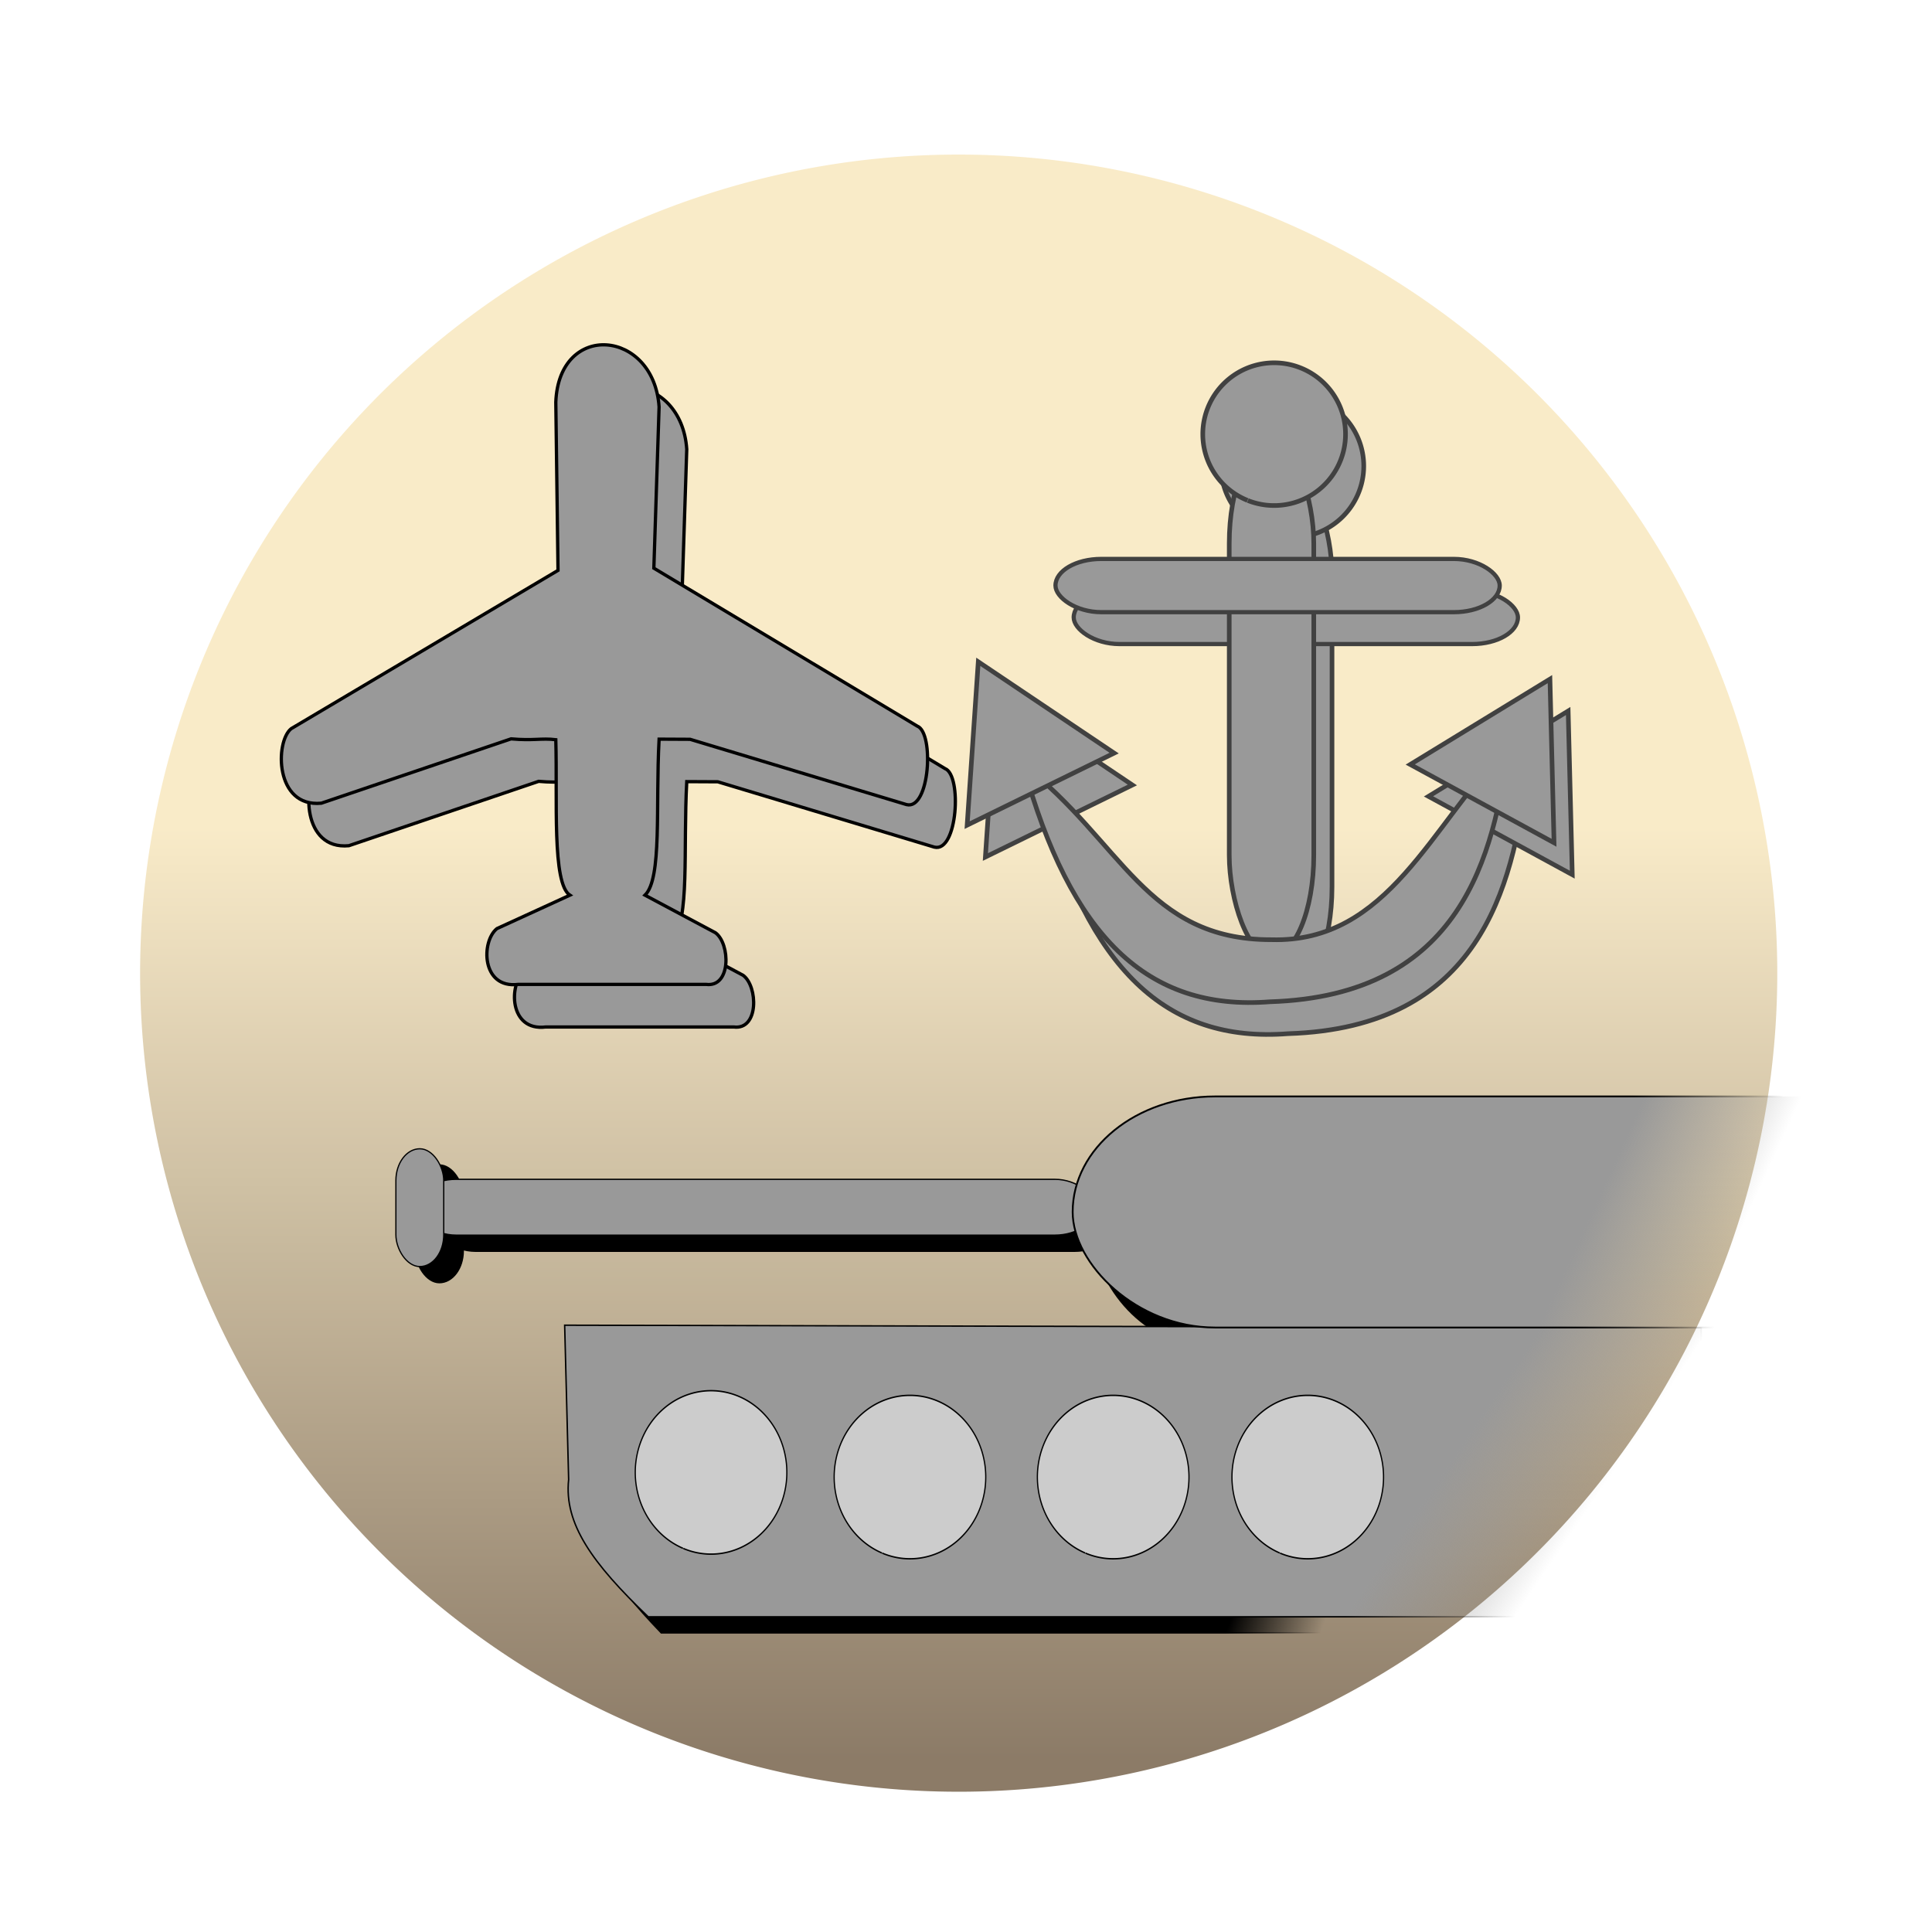 <?xml version="1.0" encoding="UTF-8" standalone="no"?>
<!-- Created with Inkscape (http://www.inkscape.org/) -->
<svg
   xmlns:dc="http://purl.org/dc/elements/1.1/"
   xmlns:cc="http://web.resource.org/cc/"
   xmlns:rdf="http://www.w3.org/1999/02/22-rdf-syntax-ns#"
   xmlns:svg="http://www.w3.org/2000/svg"
   xmlns="http://www.w3.org/2000/svg"
   xmlns:xlink="http://www.w3.org/1999/xlink"
   xmlns:sodipodi="http://sodipodi.sourceforge.net/DTD/sodipodi-0.dtd"
   xmlns:inkscape="http://www.inkscape.org/namespaces/inkscape"
   width="1143"
   height="1143"
   id="svg3148"
   sodipodi:version="0.32"
   inkscape:version="0.45"
   version="1.0"
   sodipodi:docname="PLEmulti.svg"
   inkscape:output_extension="org.inkscape.output.svg.inkscape"
   sodipodi:docbase="C:\Documents and Settings\Games\My Documents\My Pictures\BUG\PLE"
   inkscape:export-filename="C:\Documents and Settings\Games\My Documents\My Pictures\BUG\PLE\PLEmulti.png"
   inkscape:export-xdpi="2.519685"
   inkscape:export-ydpi="2.519685"
   sodipodi:modified="TRUE">
  <defs
     id="defs3150">
    <linearGradient
       id="linearGradient3158">
      <stop
         style="stop-color:#f8eac7;stop-opacity:1"
         offset="0"
         id="stop3160" />
      <stop
         style="stop-color:#897864;stop-opacity:1;"
         offset="1"
         id="stop3162" />
    </linearGradient>
    <linearGradient
       inkscape:collect="always"
       xlink:href="#linearGradient3158"
       id="linearGradient3164"
       x1="647.143"
       y1="451.338"
       x2="647.143"
       y2="1001.439"
       gradientUnits="userSpaceOnUse" />
    <filter
       inkscape:collect="always"
       id="filter3198">
      <feGaussianBlur
         inkscape:collect="always"
         stdDeviation="4.844"
         id="feGaussianBlur3200" />
    </filter>
    <filter
       id="filter3241"
       height="1.246"
       y="-0.123"
       width="1.243"
       x="-0.122"
       inkscape:collect="always">
      <feGaussianBlur
         id="feGaussianBlur3243"
         stdDeviation="39.315"
         inkscape:collect="always" />
    </filter>
    <linearGradient
       gradientUnits="userSpaceOnUse"
       y2="1001.439"
       x2="647.143"
       y1="451.338"
       x1="647.143"
       id="linearGradient2186"
       xlink:href="#linearGradient3158"
       inkscape:collect="always" />
    <linearGradient
       id="linearGradient2180">
      <stop
         id="stop2182"
         offset="0"
         style="stop-color:#f8eac7;stop-opacity:1" />
      <stop
         id="stop2184"
         offset="1"
         style="stop-color:#897864;stop-opacity:1;" />
    </linearGradient>
    <filter
       id="filter4277"
       height="1.239"
       y="-0.119"
       width="2.386"
       x="-0.693"
       inkscape:collect="always">
      <feGaussianBlur
         id="feGaussianBlur4279"
         stdDeviation="33.403"
         inkscape:collect="always" />
    </filter>
    <filter
       id="filter4273"
       height="3.15"
       y="-1.075"
       width="1.275"
       x="-0.138"
       inkscape:collect="always">
      <feGaussianBlur
         id="feGaussianBlur4275"
         stdDeviation="33.403"
         inkscape:collect="always" />
    </filter>
    <filter
       id="filter4269"
       height="1.472"
       y="-0.236"
       width="1.252"
       x="-0.126"
       inkscape:collect="always">
      <feGaussianBlur
         id="feGaussianBlur4271"
         stdDeviation="33.403"
         inkscape:collect="always" />
    </filter>
    <filter
       id="filter4265"
       height="1.735"
       y="-0.368"
       width="1.815"
       x="-0.407"
       inkscape:collect="always">
      <feGaussianBlur
         id="feGaussianBlur4267"
         stdDeviation="42.57"
         inkscape:collect="always" />
    </filter>
    <filter
       id="filter4261"
       height="1.734"
       y="-0.367"
       width="1.832"
       x="-0.416"
       inkscape:collect="always">
      <feGaussianBlur
         id="feGaussianBlur4263"
         stdDeviation="42.57"
         inkscape:collect="always" />
    </filter>
    <filter
       id="filter4257"
       height="1.838"
       y="-0.419"
       width="1.838"
       x="-0.419"
       inkscape:collect="always">
      <feGaussianBlur
         id="feGaussianBlur4259"
         stdDeviation="43.892"
         inkscape:collect="always" />
    </filter>
    <linearGradient
       gradientUnits="userSpaceOnUse"
       y2="1001.439"
       x2="647.143"
       y1="451.338"
       x1="647.143"
       id="linearGradient2252"
       xlink:href="#linearGradient3158"
       inkscape:collect="always" />
    <linearGradient
       id="linearGradient2246">
      <stop
         id="stop2248"
         offset="0"
         style="stop-color:#f8eac7;stop-opacity:1" />
      <stop
         id="stop2250"
         offset="1"
         style="stop-color:#897864;stop-opacity:1;" />
    </linearGradient>
    <linearGradient
       y2="469.785"
       x2="980"
       y1="469.785"
       x1="925.331"
       gradientTransform="matrix(1.081,0,0,1.165,221.707,423.757)"
       gradientUnits="userSpaceOnUse"
       id="linearGradient5656"
       xlink:href="#linearGradient4994"
       inkscape:collect="always" />
    <linearGradient
       y2="481.429"
       x2="981.263"
       y1="481.429"
       x1="931.429"
       gradientTransform="matrix(1.186,0,0,1.03,117.443,475.156)"
       gradientUnits="userSpaceOnUse"
       id="linearGradient5654"
       xlink:href="#linearGradient5658"
       inkscape:collect="always" />
    <linearGradient
       y2="668.571"
       x2="963.357"
       y1="642.857"
       x1="899.5"
       gradientTransform="matrix(1.186,0,0,1.278,117.443,337.169)"
       gradientUnits="userSpaceOnUse"
       id="linearGradient5652"
       xlink:href="#linearGradient4968"
       inkscape:collect="always" />
    <linearGradient
       y2="668.571"
       x2="963.357"
       y1="642.857"
       x1="899.5"
       gradientTransform="matrix(1.186,0,0,1.278,117.443,337.169)"
       gradientUnits="userSpaceOnUse"
       id="linearGradient5650"
       xlink:href="#linearGradient5658"
       inkscape:collect="always" />
    <filter
       id="filter5628"
       height="3.464"
       y="-1.232"
       width="1.207"
       x="-0.103"
       inkscape:collect="always">
      <feGaussianBlur
         id="feGaussianBlur5630"
         stdDeviation="29.926"
         inkscape:collect="always" />
    </filter>
    <filter
       id="filter5624"
       height="2.181"
       y="-0.591"
       width="3.866"
       x="-1.433"
       inkscape:collect="always">
      <feGaussianBlur
         id="feGaussianBlur5626"
         stdDeviation="29.926"
         inkscape:collect="always" />
    </filter>
    <filter
       id="filter5620"
       height="1.48"
       y="-0.24"
       width="1.158"
       x="-0.079"
       inkscape:collect="always">
      <feGaussianBlur
         id="feGaussianBlur5622"
         stdDeviation="29.926"
         inkscape:collect="always" />
    </filter>
    <filter
       id="filter5616"
       height="1.604"
       y="-0.302"
       width="1.288"
       x="-0.144"
       inkscape:collect="always">
      <feGaussianBlur
         id="feGaussianBlur5618"
         stdDeviation="29.926"
         inkscape:collect="always" />
    </filter>
    <linearGradient
       gradientUnits="userSpaceOnUse"
       y2="1001.439"
       x2="647.143"
       y1="451.338"
       x1="647.143"
       id="linearGradient2387"
       xlink:href="#linearGradient3158"
       inkscape:collect="always" />
    <linearGradient
       id="linearGradient2381">
      <stop
         id="stop2383"
         offset="0"
         style="stop-color:#f8eac7;stop-opacity:1" />
      <stop
         id="stop2385"
         offset="1"
         style="stop-color:#897864;stop-opacity:1;" />
    </linearGradient>
    <linearGradient
       id="linearGradient4968"
       inkscape:collect="always">
      <stop
         id="stop4970"
         offset="0"
         style="stop-color:#000000;stop-opacity:1;" />
      <stop
         id="stop4972"
         offset="1"
         style="stop-color:#000000;stop-opacity:0;" />
    </linearGradient>
    <linearGradient
       id="linearGradient4994"
       inkscape:collect="always">
      <stop
         id="stop4996"
         offset="0"
         style="stop-color:#000000;stop-opacity:1;" />
      <stop
         id="stop4998"
         offset="1"
         style="stop-color:#000000;stop-opacity:0;" />
    </linearGradient>
    <linearGradient
       id="linearGradient5658">
      <stop
         style="stop-color:#999999;stop-opacity:1;"
         offset="0"
         id="stop5660" />
      <stop
         style="stop-color:#999999;stop-opacity:0;"
         offset="1"
         id="stop5662" />
    </linearGradient>
    <linearGradient
       inkscape:collect="always"
       xlink:href="#linearGradient4994"
       id="linearGradient2509"
       gradientUnits="userSpaceOnUse"
       gradientTransform="matrix(1.186,0,0,1.278,-190.97,-212.878)"
       x1="899.5"
       y1="642.857"
       x2="963.357"
       y2="668.571" />
    <linearGradient
       inkscape:collect="always"
       xlink:href="#linearGradient4968"
       id="linearGradient2511"
       gradientUnits="userSpaceOnUse"
       gradientTransform="matrix(1.186,0,0,1.278,-190.97,-212.878)"
       x1="899.5"
       y1="642.857"
       x2="963.357"
       y2="668.571" />
    <linearGradient
       inkscape:collect="always"
       xlink:href="#linearGradient4994"
       id="linearGradient2513"
       gradientUnits="userSpaceOnUse"
       gradientTransform="matrix(1.186,0,0,1.03,-190.97,-74.891)"
       x1="931.429"
       y1="481.429"
       x2="981.263"
       y2="481.429" />
    <linearGradient
       inkscape:collect="always"
       xlink:href="#linearGradient4994"
       id="linearGradient2515"
       gradientUnits="userSpaceOnUse"
       gradientTransform="matrix(1.081,0,0,1.165,-86.706,-126.29)"
       x1="925.331"
       y1="469.785"
       x2="980"
       y2="469.785" />
    <linearGradient
       inkscape:collect="always"
       xlink:href="#linearGradient5658"
       id="linearGradient2552"
       gradientUnits="userSpaceOnUse"
       gradientTransform="matrix(1.558,0,0,0.714,-478.164,373.21)"
       x1="914.006"
       y1="469.426"
       x2="971.176"
       y2="481.429" />
    <linearGradient
       inkscape:collect="always"
       xlink:href="#linearGradient4994"
       id="linearGradient2554"
       gradientUnits="userSpaceOnUse"
       gradientTransform="matrix(1.42,0,0,0.808,-341.18,337.569)"
       x1="906.217"
       y1="459.173"
       x2="968.934"
       y2="469.785" />
    <linearGradient
       inkscape:collect="always"
       xlink:href="#linearGradient5658"
       id="linearGradient2557"
       gradientUnits="userSpaceOnUse"
       gradientTransform="matrix(0.824,0,0,0.888,45.904,276.59)"
       x1="1003.525"
       y1="638.031"
       x2="1082.986"
       y2="695.921" />
    <linearGradient
       inkscape:collect="always"
       xlink:href="#linearGradient4968"
       id="linearGradient2559"
       gradientUnits="userSpaceOnUse"
       gradientTransform="matrix(0.824,0,0,0.888,45.904,276.59)"
       x1="1003.525"
       y1="638.031"
       x2="1082.986"
       y2="695.921" />
  </defs>
  <sodipodi:namedview
     id="base"
     pagecolor="#ffffff"
     bordercolor="#666666"
     borderopacity="1.0"
     gridtolerance="10000"
     guidetolerance="10"
     objecttolerance="10"
     inkscape:pageopacity="0.0"
     inkscape:pageshadow="2"
     inkscape:zoom="0.087500001"
     inkscape:cx="2332.2412"
     inkscape:cy="1529.7975"
     inkscape:document-units="px"
     inkscape:current-layer="layer1"
     width="1143px"
     height="1143px"
     inkscape:window-width="744"
     inkscape:window-height="573"
     inkscape:window-x="215"
     inkscape:window-y="18" />
  <g
     inkscape:label="Layer 1"
     inkscape:groupmode="layer"
     id="layer1">
    <path
       sodipodi:type="arc"
       style="opacity:0.99;fill:url(#linearGradient3164);fill-opacity:1;stroke:none;stroke-width:10.25;stroke-linecap:butt;stroke-linejoin:miter;stroke-miterlimit:4;stroke-dasharray:none;stroke-opacity:1;filter:url(#filter3198)"
       id="path3156"
       sodipodi:cx="647.14288"
       sodipodi:cy="535.71429"
       sodipodi:rx="484.28571"
       sodipodi:ry="484.28571"
       d="M 466.584,985.082 A 484.286,484.286 0 1 1 468.532,985.86"
       sodipodi:start="1.9528593"
       sodipodi:end="8.2317123"
       sodipodi:open="true"
       transform="translate(-80,40)" />
    <g
       id="g2205"
       transform="matrix(0.574,0,0,0.574,628.147,-46.962)"
       style="fill:#999999">
      <path
         transform="matrix(1.036,0,0,1.036,-973.431,275.372)"
         sodipodi:nodetypes="ccccccccccccccccccc"
         id="path3197"
         d="M 200.394,580.337 L 465.916,422.818 L 463.721,255.409 C 466.827,174.339 561.254,182.907 566.531,260.082 L 561.315,420.623 L 823.557,577.859 C 840.466,584.389 836.027,661.743 812.817,655.935 L 597.402,590.952 L 566.531,590.793 C 562.926,658.129 569.618,729.249 552.511,746.094 L 622.609,783.48 C 637.364,794.233 638.52,838.188 613.263,834.885 L 426.335,834.885 C 389.442,839.428 389.275,791.935 405.164,779.349 L 477.74,746.094 C 459.814,734.267 465.418,651.849 463.721,591.336 C 449.287,589.619 441.681,592.505 419.184,590.51 L 230.369,654.542 C 183.914,658.977 184.247,593.104 200.394,580.337 z "
         style="fill:#999999;fill-rule:evenodd;stroke:#000000;stroke-width:3.271px;stroke-linecap:butt;stroke-linejoin:miter;stroke-opacity:1;filter:url(#filter3241)" />
      <path
         sodipodi:nodetypes="ccccccccccccccccccc"
         id="path3199"
         d="M -794.162,832.816 L -519.204,669.698 L -521.477,496.34 C -518.26,412.389 -420.478,421.261 -415.013,501.179 L -420.414,667.426 L -148.853,830.25 C -131.342,837.012 -135.94,917.114 -159.974,911.1 L -383.045,843.807 L -415.013,843.644 C -418.746,913.372 -411.816,987.02 -429.531,1004.463 L -356.942,1043.177 C -341.663,1054.313 -340.466,1099.83 -366.62,1096.409 L -560.191,1096.409 C -598.395,1101.114 -598.568,1051.934 -582.114,1038.9 L -506.959,1004.463 C -525.522,992.216 -519.719,906.869 -521.477,844.206 C -536.423,842.427 -544.299,845.416 -567.597,843.35 L -763.121,909.657 C -811.227,914.251 -810.883,846.037 -794.162,832.816 z "
         style="fill:#999999;fill-rule:evenodd;stroke:#000000;stroke-width:3.387px;stroke-linecap:butt;stroke-linejoin:miter;stroke-opacity:1" />
    </g>
    <g
       id="g2303"
       transform="matrix(0.547,0,0,0.547,1037.31,-22.142)"
       style="fill:#999999;stroke:#414141;stroke-opacity:1">
      <g
         transform="translate(-1087.143,212.989)"
         id="g4281"
         style="fill:#999999;stroke:#414141;stroke-opacity:1">
        <rect
           style="opacity:1;fill:#999999;fill-opacity:1;stroke:#414141;stroke-width:5;stroke-linecap:butt;stroke-linejoin:miter;stroke-miterlimit:4;stroke-dasharray:none;stroke-opacity:1;filter:url(#filter4277)"
           id="rect2168"
           width="91.429"
           height="555.014"
           x="540"
           y="340.798"
           ry="108.977"
           rx="108.977" />
        <rect
           style="opacity:1;fill:#999999;fill-opacity:1;stroke:#414141;stroke-width:4.557;stroke-linecap:butt;stroke-linejoin:miter;stroke-miterlimit:4;stroke-dasharray:none;stroke-opacity:1;filter:url(#filter4273)"
           id="rect2170"
           width="480.443"
           height="57.586"
           x="352.064"
           y="466.493"
           ry="49.551"
           rx="49.551" />
        <path
           style="fill:#999999;fill-opacity:1;fill-rule:evenodd;stroke:#414141;stroke-width:5;stroke-linecap:butt;stroke-linejoin:miter;stroke-miterlimit:4;stroke-dasharray:none;stroke-opacity:1;filter:url(#filter4269)"
           d="M 317.049,688.989 C 368.173,875.304 451.533,955.724 583.883,945.464 C 791.824,938.943 826.159,786.389 842.069,668.484 C 758.354,753.668 712.412,881.939 585.476,878.323 C 449.963,878.532 423.989,772.024 317.049,688.989 z "
           id="path2172"
           sodipodi:nodetypes="ccccc" />
        <path
           sodipodi:type="star"
           style="opacity:1;fill:#999999;fill-opacity:1;stroke:#414141;stroke-width:6.372;stroke-linecap:butt;stroke-linejoin:miter;stroke-miterlimit:4;stroke-dasharray:none;stroke-opacity:1;filter:url(#filter4265)"
           id="path3145"
           sodipodi:sides="3"
           sodipodi:cx="222.23357"
           sodipodi:cy="625.80188"
           sodipodi:r1="130.30576"
           sodipodi:r2="65.152878"
           sodipodi:arg1="-0.12435499"
           sodipodi:arg2="0.92284256"
           inkscape:flatsided="true"
           inkscape:rounded="0"
           inkscape:randomized="0"
           d="M 351.533,609.639 L 171.581,745.86 L 143.587,521.906 L 351.533,609.639 z "
           transform="matrix(0.77,0.15,-0.15,0.77,236.289,154.36)" />
        <path
           transform="matrix(0.323,0.715,-0.715,0.323,1213.636,325.23)"
           d="M 351.533,609.639 L 171.581,745.86 L 143.587,521.906 L 351.533,609.639 z "
           inkscape:randomized="0"
           inkscape:rounded="0"
           inkscape:flatsided="true"
           sodipodi:arg2="0.92284256"
           sodipodi:arg1="-0.12435499"
           sodipodi:r2="65.152878"
           sodipodi:r1="130.30576"
           sodipodi:cy="625.80188"
           sodipodi:cx="222.23357"
           sodipodi:sides="3"
           id="path3147"
           style="opacity:1;fill:#999999;fill-opacity:1;stroke:#414141;stroke-width:6.372;stroke-linecap:butt;stroke-linejoin:miter;stroke-miterlimit:4;stroke-dasharray:none;stroke-opacity:1;filter:url(#filter4261)"
           sodipodi:type="star" />
        <path
           sodipodi:type="arc"
           style="opacity:1;fill:#999999;fill-opacity:1;stroke:#414141;stroke-width:6.57;stroke-linecap:butt;stroke-linejoin:miter;stroke-miterlimit:4;stroke-dasharray:none;stroke-opacity:1;filter:url(#filter4257)"
           id="path2166"
           sodipodi:cx="575.71429"
           sodipodi:cy="358.71429"
           sodipodi:rx="101.42857"
           sodipodi:ry="101.42857"
           d="M 537.898,452.83 A 101.429,101.429 0 1 1 538.306,452.993"
           sodipodi:start="1.9528593"
           sodipodi:end="8.2317123"
           sodipodi:open="true"
           transform="matrix(0.761,0,0,0.761,150.437,58.578)" />
      </g>
      <rect
         ry="108.977"
         y="519.296"
         x="-566.854"
         height="555.014"
         width="91.429"
         id="rect4289"
         style="fill:#999999;fill-opacity:1;stroke:#414141;stroke-width:5;stroke-linecap:butt;stroke-linejoin:miter;stroke-miterlimit:4;stroke-dasharray:none;stroke-opacity:1"
         rx="108.977" />
      <rect
         ry="49.551"
         y="644.991"
         x="-754.79"
         height="57.586"
         width="480.443"
         id="rect4291"
         style="fill:#999999;fill-opacity:1;stroke:#414141;stroke-width:4.557;stroke-linecap:butt;stroke-linejoin:miter;stroke-miterlimit:4;stroke-dasharray:none;stroke-opacity:1"
         rx="49.551" />
      <path
         sodipodi:nodetypes="ccccc"
         id="path4293"
         d="M -789.805,867.487 C -738.681,1053.802 -655.32,1134.221 -522.97,1123.962 C -315.03,1117.441 -280.695,964.887 -264.785,846.982 C -348.499,932.166 -394.442,1060.437 -521.378,1056.82 C -656.891,1057.03 -682.865,950.522 -789.805,867.487 z "
         style="fill:#999999;fill-opacity:1;fill-rule:evenodd;stroke:#414141;stroke-width:5;stroke-linecap:butt;stroke-linejoin:miter;stroke-miterlimit:4;stroke-dasharray:none;stroke-opacity:1" />
      <path
         transform="matrix(0.77,0.15,-0.15,0.77,-870.565,332.858)"
         d="M 351.533,609.639 L 171.581,745.86 L 143.587,521.906 L 351.533,609.639 z "
         inkscape:randomized="0"
         inkscape:rounded="0"
         inkscape:flatsided="true"
         sodipodi:arg2="0.92284256"
         sodipodi:arg1="-0.12435499"
         sodipodi:r2="65.152878"
         sodipodi:r1="130.30576"
         sodipodi:cy="625.80188"
         sodipodi:cx="222.23357"
         sodipodi:sides="3"
         id="path4295"
         style="fill:#999999;fill-opacity:1;stroke:#414141;stroke-width:6.372;stroke-linecap:butt;stroke-linejoin:miter;stroke-miterlimit:4;stroke-dasharray:none;stroke-opacity:1"
         sodipodi:type="star" />
      <path
         sodipodi:type="star"
         style="fill:#999999;fill-opacity:1;stroke:#414141;stroke-width:6.372;stroke-linecap:butt;stroke-linejoin:miter;stroke-miterlimit:4;stroke-dasharray:none;stroke-opacity:1"
         id="path4297"
         sodipodi:sides="3"
         sodipodi:cx="222.23357"
         sodipodi:cy="625.80188"
         sodipodi:r1="130.30576"
         sodipodi:r2="65.152878"
         sodipodi:arg1="-0.12435499"
         sodipodi:arg2="0.92284256"
         inkscape:flatsided="true"
         inkscape:rounded="0"
         inkscape:randomized="0"
         d="M 351.533,609.639 L 171.581,745.86 L 143.587,521.906 L 351.533,609.639 z "
         transform="matrix(0.323,0.715,-0.715,0.323,106.782,503.728)" />
      <path
         transform="matrix(0.761,0,0,0.761,-956.417,237.076)"
         sodipodi:open="true"
         sodipodi:end="8.2317123"
         sodipodi:start="1.9528593"
         d="M 537.898,452.83 A 101.429,101.429 0 1 1 538.306,452.993"
         sodipodi:ry="101.42857"
         sodipodi:rx="101.42857"
         sodipodi:cy="358.71429"
         sodipodi:cx="575.71429"
         id="path4299"
         style="fill:#999999;fill-opacity:1;stroke:#414141;stroke-width:6.57;stroke-linecap:butt;stroke-linejoin:miter;stroke-miterlimit:4;stroke-dasharray:none;stroke-opacity:1"
         sodipodi:type="arc" />
    </g>
    <g
       id="g2479"
       transform="matrix(0.695,0,0,0.695,843.615,349.552)">
      <rect
         ry="34.19"
         y="514.691"
         x="-843.218"
         height="47.518"
         width="578.296"
         id="rect4962"
         style="fill:#000000;fill-opacity:1;stroke:#000000;stroke-width:1.07;stroke-linecap:butt;stroke-linejoin:miter;stroke-miterlimit:4;stroke-dasharray:none;stroke-opacity:1;filter:url(#filter5628)"
         rx="34.19" />
      <rect
         ry="27.057"
         y="488.687"
         x="-860.171"
         height="100.277"
         width="40.733"
         id="rect4964"
         style="fill:#000000;fill-opacity:1;stroke:#000000;stroke-width:1.041;stroke-linecap:butt;stroke-linejoin:miter;stroke-miterlimit:4;stroke-dasharray:none;stroke-opacity:1;filter:url(#filter5624)"
         rx="27.057" />
      <path
         transform="matrix(0.92,0,0,1,-922.254,121.431)"
         sodipodi:nodetypes="cccccc"
         id="path4966"
         d="M 223.707,517.327 L 227.095,648.764 C 223.072,686.364 247.155,719.887 294.853,765.597 L 977.85,765.597 L 975.479,519.518 L 223.707,517.327 z "
         style="fill:url(#linearGradient2509);fill-opacity:1;fill-rule:evenodd;stroke:url(#linearGradient2511);stroke-width:1.231px;stroke-linecap:butt;stroke-linejoin:miter;stroke-opacity:1;filter:url(#filter5620)" />
      <rect
         transform="matrix(0.767,0,0,1.001,-787.19,121.264)"
         ry="121.196"
         y="322.362"
         x="656.001"
         height="197.155"
         width="414.995"
         id="rect4984"
         style="fill:url(#linearGradient2513);fill-opacity:1;stroke:url(#linearGradient2515);stroke-width:1.122;stroke-linecap:butt;stroke-linejoin:miter;stroke-miterlimit:4;stroke-dasharray:none;stroke-opacity:1;filter:url(#filter5616)"
         rx="121.196" />
    </g>
    <rect
       style="fill:#999999;fill-opacity:1;stroke:#000000;stroke-width:0.743;stroke-linecap:butt;stroke-linejoin:miter;stroke-miterlimit:4;stroke-dasharray:none;stroke-opacity:1"
       id="rect5638"
       width="401.855"
       height="33.02"
       x="245.996"
       y="697.703"
       ry="23.759"
       rx="23.759" />
    <rect
       style="fill:#999999;fill-opacity:1;stroke:#000000;stroke-width:0.723;stroke-linecap:butt;stroke-linejoin:miter;stroke-miterlimit:4;stroke-dasharray:none;stroke-opacity:1"
       id="rect5640"
       width="28.305"
       height="69.682"
       x="234.215"
       y="679.633"
       ry="18.802"
       rx="18.802" />
    <path
       style="fill:url(#linearGradient2557);fill-opacity:1;fill-rule:evenodd;stroke:url(#linearGradient2559);stroke-width:0.855px;stroke-linecap:butt;stroke-linejoin:miter;stroke-opacity:1"
       d="M 334.061,784.007 L 336.416,875.342 C 333.62,901.47 350.355,924.765 383.5,956.529 L 1008.112,956.529 L 1006.465,785.529 L 334.061,784.007 z "
       id="path5642"
       sodipodi:nodetypes="cccccc" />
    <rect
       style="fill:url(#linearGradient2552);fill-opacity:1;stroke:url(#linearGradient2554);stroke-width:1.071;stroke-linecap:butt;stroke-linejoin:miter;stroke-miterlimit:4;stroke-dasharray:none;stroke-opacity:1"
       id="rect5644"
       width="545.23"
       height="136.711"
       x="634.607"
       y="648.672"
       ry="84.219"
       rx="84.219" />
    <path
       sodipodi:type="arc"
       style="fill:#cccccc;fill-opacity:1;stroke:#000000;stroke-width:1;stroke-linecap:butt;stroke-linejoin:miter;stroke-miterlimit:4;stroke-dasharray:none;stroke-opacity:1"
       id="path5002"
       sodipodi:cx="435.71429"
       sodipodi:cy="697.14288"
       sodipodi:rx="61.42857"
       sodipodi:ry="57.142857"
       d="M 412.812,750.166 A 61.429,57.143 0 1 1 413.059,750.257"
       sodipodi:start="1.9528593"
       sodipodi:end="8.2317123"
       sodipodi:open="true"
       transform="matrix(0.73,0,0,0.846,102.718,281.368)" />
    <path
       transform="matrix(0.73,0,0,0.846,220.389,284.125)"
       sodipodi:open="true"
       sodipodi:end="8.2317123"
       sodipodi:start="1.9528593"
       d="M 412.812,750.166 A 61.429,57.143 0 1 1 413.059,750.257"
       sodipodi:ry="57.142857"
       sodipodi:rx="61.42857"
       sodipodi:cy="697.14288"
       sodipodi:cx="435.71429"
       id="path5004"
       style="fill:#cccccc;fill-opacity:1;stroke:#000000;stroke-width:1;stroke-linecap:butt;stroke-linejoin:miter;stroke-miterlimit:4;stroke-dasharray:none;stroke-opacity:1"
       sodipodi:type="arc" />
    <path
       sodipodi:type="arc"
       style="fill:#cccccc;fill-opacity:1;stroke:#000000;stroke-width:1;stroke-linecap:butt;stroke-linejoin:miter;stroke-miterlimit:4;stroke-dasharray:none;stroke-opacity:1"
       id="path5006"
       sodipodi:cx="435.71429"
       sodipodi:cy="697.14288"
       sodipodi:rx="61.42857"
       sodipodi:ry="57.142857"
       d="M 412.812,750.166 A 61.429,57.143 0 1 1 413.059,750.257"
       sodipodi:start="1.9528593"
       sodipodi:end="8.2317123"
       sodipodi:open="true"
       transform="matrix(0.73,0,0,0.846,340.619,284.125)" />
    <path
       transform="matrix(0.73,0,0,0.846,455.732,284.125)"
       sodipodi:open="true"
       sodipodi:end="8.2317123"
       sodipodi:start="1.9528593"
       d="M 412.812,750.166 A 61.429,57.143 0 1 1 413.059,750.257"
       sodipodi:ry="57.142857"
       sodipodi:rx="61.42857"
       sodipodi:cy="697.14288"
       sodipodi:cx="435.71429"
       id="path5008"
       style="fill:#cccccc;fill-opacity:1;stroke:#000000;stroke-width:1;stroke-linecap:butt;stroke-linejoin:miter;stroke-miterlimit:4;stroke-dasharray:none;stroke-opacity:1"
       sodipodi:type="arc" />
  </g>
</svg>
